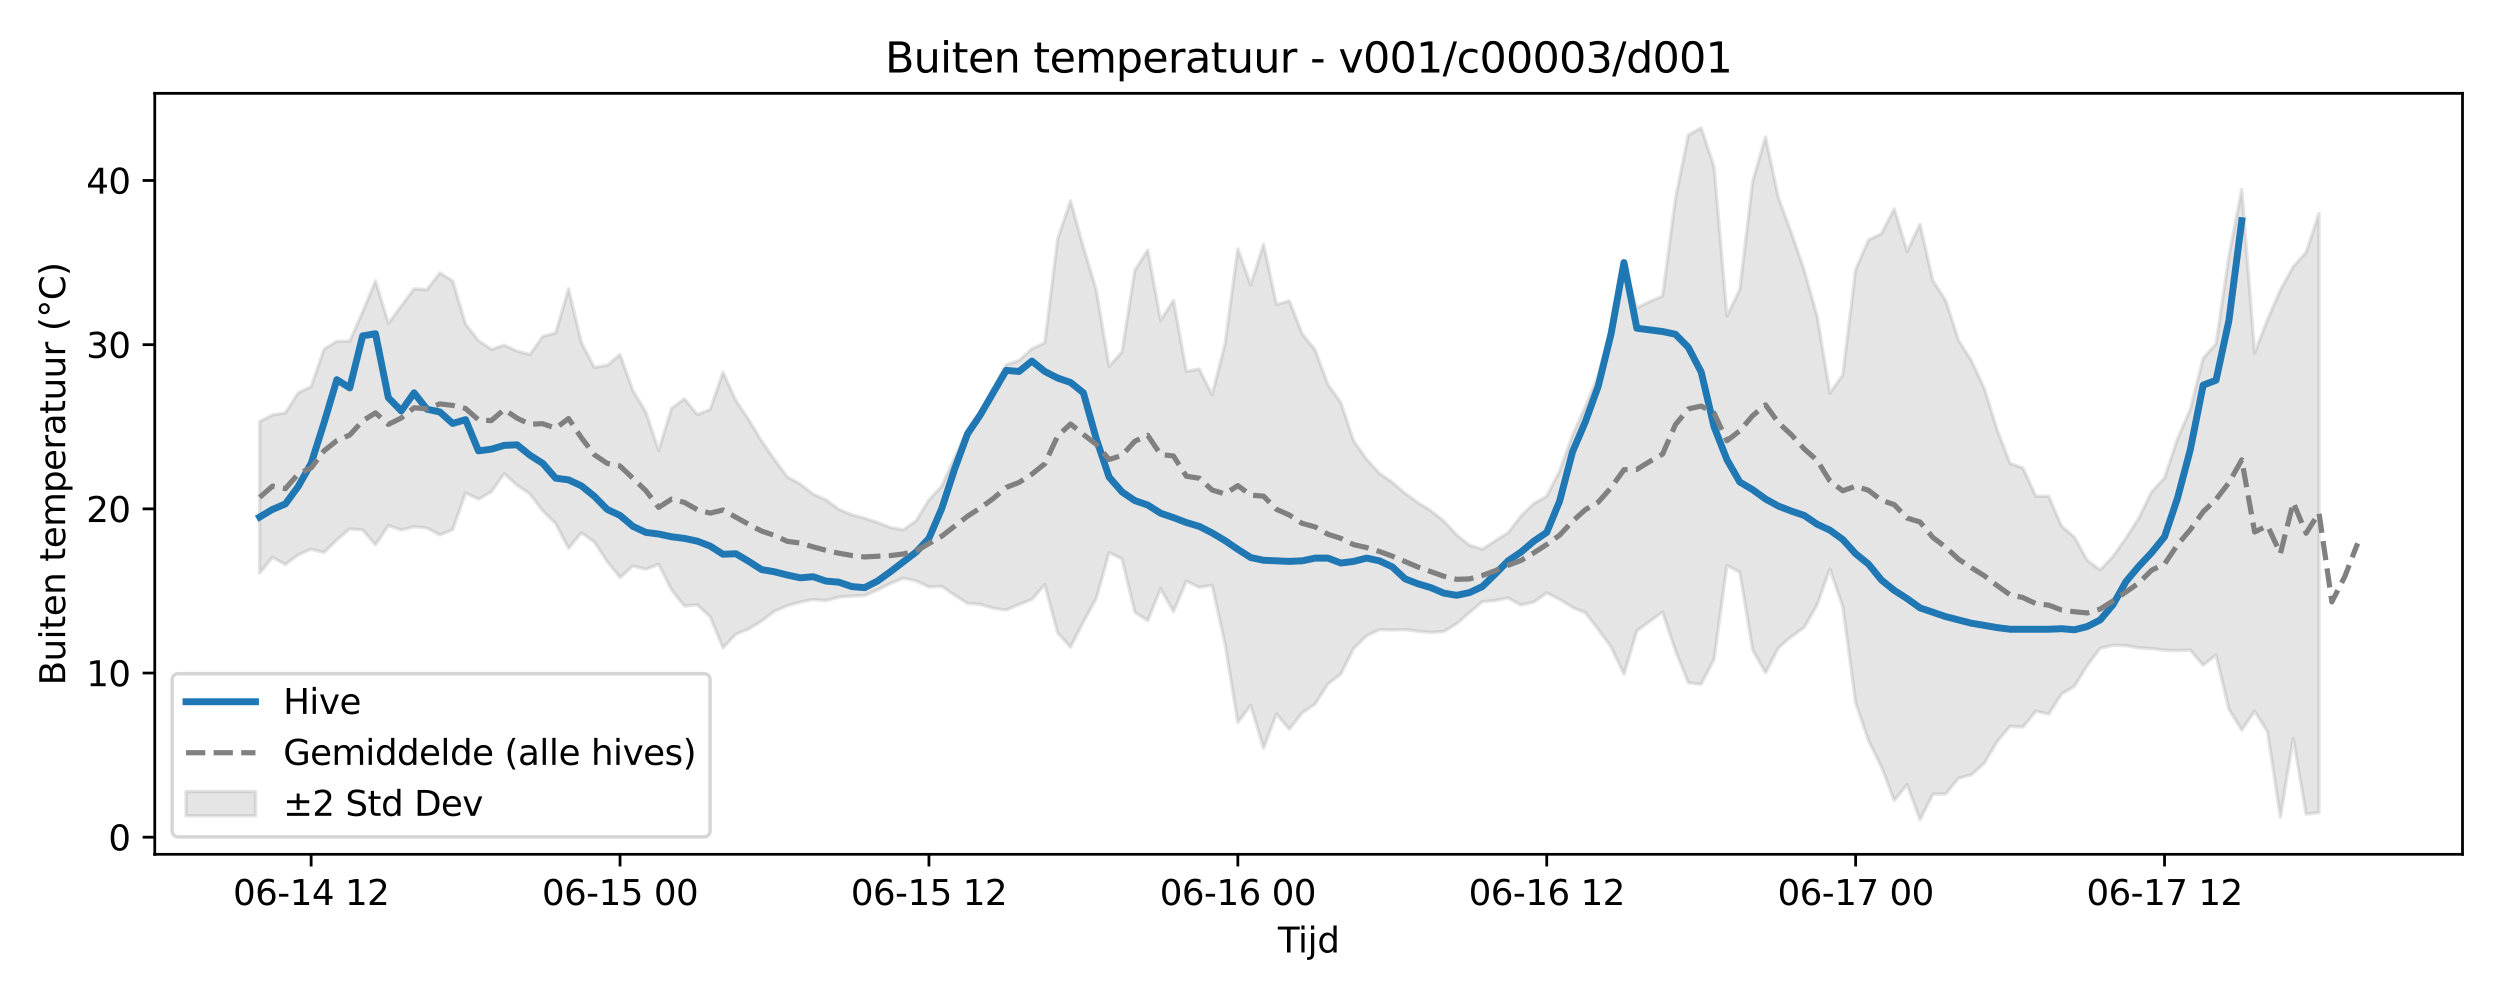 <?xml version="1.0" encoding="utf-8" standalone="no"?>
<!DOCTYPE svg PUBLIC "-//W3C//DTD SVG 1.1//EN"
  "http://www.w3.org/Graphics/SVG/1.1/DTD/svg11.dtd">
<svg xmlns:xlink="http://www.w3.org/1999/xlink" width="720pt" height="288pt" viewBox="0 0 720 288" xmlns="http://www.w3.org/2000/svg" version="1.1">
 <defs>
  <style type="text/css">*{stroke-linejoin: round; stroke-linecap: butt}</style>
 </defs>
 <g id="figure_1">
  <g id="patch_1">
   <path d="M 0 288 
L 720 288 
L 720 0 
L 0 0 
z
" style="fill: #ffffff"/>
  </g>
  <g id="axes_1">
   <g id="patch_2">
    <path d="M 44.57 246.04 
L 709.2 246.04 
L 709.2 26.88 
L 44.57 26.88 
z
" style="fill: #ffffff"/>
   </g>
   <g id="FillBetweenPolyCollection_1">
    <defs>
     <path id="mec0dced6a6" d="M 74.78 -166.589 
L 74.78 -122.936 
L 78.487 -127.474 
L 82.194 -125.433 
L 85.901 -128.209 
L 89.608 -129.829 
L 93.314 -128.88 
L 97.021 -132.535 
L 100.728 -135.667 
L 104.435 -135.382 
L 108.142 -131.095 
L 111.848 -136.644 
L 115.555 -135.379 
L 119.262 -136.314 
L 122.969 -135.917 
L 126.676 -133.951 
L 130.383 -135.454 
L 134.089 -146.033 
L 137.796 -144.239 
L 141.503 -146.346 
L 145.21 -151.564 
L 148.917 -148.274 
L 152.623 -145.731 
L 156.33 -140.841 
L 160.037 -137.219 
L 163.744 -130.093 
L 167.451 -134.547 
L 171.157 -131.94 
L 174.864 -126.304 
L 178.571 -121.687 
L 182.278 -124.999 
L 185.985 -124.07 
L 189.691 -125.468 
L 193.398 -118.118 
L 197.105 -113.478 
L 200.812 -113.817 
L 204.519 -110.379 
L 208.225 -101.431 
L 211.932 -105.355 
L 215.639 -106.853 
L 219.346 -109.138 
L 223.053 -111.961 
L 226.759 -113.532 
L 230.466 -114.612 
L 234.173 -115.306 
L 237.88 -115.008 
L 241.587 -116.037 
L 245.293 -116.317 
L 249 -116.47 
L 252.707 -118.068 
L 256.414 -119.936 
L 260.121 -121.497 
L 263.827 -120.703 
L 267.534 -118.948 
L 271.241 -119.138 
L 274.948 -116.57 
L 278.655 -114.232 
L 282.361 -113.955 
L 286.068 -112.833 
L 289.775 -112.31 
L 293.482 -113.913 
L 297.189 -115.376 
L 300.896 -119.593 
L 304.602 -105.742 
L 308.309 -101.631 
L 312.016 -108.918 
L 315.723 -115.633 
L 319.43 -128.856 
L 323.136 -127.036 
L 326.843 -111.682 
L 330.55 -109.26 
L 334.257 -118.427 
L 337.964 -111.86 
L 341.67 -120.636 
L 345.377 -118.844 
L 349.084 -119.434 
L 352.791 -102.655 
L 356.498 -79.928 
L 360.204 -84.893 
L 363.911 -72.523 
L 367.618 -82.351 
L 371.325 -77.996 
L 375.032 -82.677 
L 378.738 -85.24 
L 382.445 -91.018 
L 386.152 -93.842 
L 389.859 -101.266 
L 393.566 -104.85 
L 397.272 -106.676 
L 400.979 -106.582 
L 404.686 -106.682 
L 408.393 -106.177 
L 412.1 -105.857 
L 415.806 -106.139 
L 419.513 -108.348 
L 423.22 -111.575 
L 426.927 -114.728 
L 430.634 -115.036 
L 434.34 -115.791 
L 438.047 -113.753 
L 441.754 -114.606 
L 445.461 -117.263 
L 449.168 -115.377 
L 452.874 -113.089 
L 456.581 -111.522 
L 460.288 -106.74 
L 463.995 -101.678 
L 467.702 -93.845 
L 471.409 -106.31 
L 475.115 -109.038 
L 478.822 -111.727 
L 482.529 -100.599 
L 486.236 -91.347 
L 489.943 -90.944 
L 493.649 -98.129 
L 497.356 -125.177 
L 501.063 -123.219 
L 504.77 -100.802 
L 508.477 -94.228 
L 512.183 -101.419 
L 515.89 -104.624 
L 519.597 -107.274 
L 523.304 -113.741 
L 527.011 -124.139 
L 530.717 -113.301 
L 534.424 -85.582 
L 538.131 -74.696 
L 541.838 -67.18 
L 545.545 -57.463 
L 549.251 -62.008 
L 552.958 -51.922 
L 556.665 -59.248 
L 560.372 -59.369 
L 564.079 -63.891 
L 567.785 -64.883 
L 571.492 -68.244 
L 575.199 -74.481 
L 578.906 -78.847 
L 582.613 -78.602 
L 586.319 -83.175 
L 590.026 -82.347 
L 593.733 -88.153 
L 597.44 -90.359 
L 601.147 -96.357 
L 604.853 -101.295 
L 608.56 -102.134 
L 612.267 -102.067 
L 615.974 -101.427 
L 619.681 -101.213 
L 623.387 -100.744 
L 627.094 -100.631 
L 630.801 -100.787 
L 634.508 -96.405 
L 638.215 -99.354 
L 641.922 -83.728 
L 645.628 -77.724 
L 649.335 -83.173 
L 653.042 -77.27 
L 656.749 -52.669 
L 660.456 -75.371 
L 664.162 -53.525 
L 667.869 -54.007 
L 667.869 -226.534 
L 667.869 -226.534 
L 664.162 -215.353 
L 660.456 -211.213 
L 656.749 -204.466 
L 653.042 -195.969 
L 649.335 -186.388 
L 645.628 -233.421 
L 641.922 -214.246 
L 638.215 -189 
L 634.508 -184.835 
L 630.801 -170.095 
L 627.094 -161.522 
L 623.387 -150.345 
L 619.681 -146.387 
L 615.974 -138.765 
L 612.267 -133.013 
L 608.56 -127.768 
L 604.853 -123.878 
L 601.147 -126.587 
L 597.44 -133.283 
L 593.733 -136.48 
L 590.026 -145.103 
L 586.319 -145.105 
L 582.613 -153.21 
L 578.906 -154.522 
L 575.199 -164.179 
L 571.492 -176.113 
L 567.785 -184.09 
L 564.079 -189.991 
L 560.372 -201.426 
L 556.665 -207.176 
L 552.958 -223.418 
L 549.251 -215.584 
L 545.545 -227.859 
L 541.838 -220.664 
L 538.131 -218.875 
L 534.424 -210.38 
L 530.717 -180.007 
L 527.011 -174.798 
L 523.304 -197.131 
L 519.597 -210.173 
L 515.89 -221.018 
L 512.183 -231.068 
L 508.477 -248.572 
L 504.77 -235.783 
L 501.063 -204.653 
L 497.356 -196.952 
L 493.649 -239.965 
L 489.943 -251.158 
L 486.236 -249.134 
L 482.529 -230.808 
L 478.822 -202.702 
L 475.115 -201.158 
L 471.409 -199.315 
L 467.702 -211.622 
L 463.995 -193.432 
L 460.288 -180.016 
L 456.581 -170.91 
L 452.874 -162.612 
L 449.168 -152.352 
L 445.461 -145.085 
L 441.754 -142.991 
L 438.047 -139.408 
L 434.34 -134.601 
L 430.634 -132.248 
L 426.927 -129.81 
L 423.22 -130.98 
L 419.513 -133.96 
L 415.806 -137.948 
L 412.1 -140.887 
L 408.393 -143.201 
L 404.686 -145.917 
L 400.979 -149.079 
L 397.272 -151.664 
L 393.566 -155.764 
L 389.859 -161.014 
L 386.152 -172.087 
L 382.445 -177.252 
L 378.738 -187.263 
L 375.032 -191.852 
L 371.325 -201.352 
L 367.618 -200.284 
L 363.911 -217.678 
L 360.204 -205.939 
L 356.498 -216.353 
L 352.791 -188.852 
L 349.084 -174.324 
L 345.377 -181.714 
L 341.67 -181.048 
L 337.964 -201.488 
L 334.257 -195.777 
L 330.55 -215.977 
L 326.843 -210.177 
L 323.136 -186.672 
L 319.43 -182.466 
L 315.723 -204.47 
L 312.016 -216.815 
L 308.309 -230.158 
L 304.602 -219.135 
L 300.896 -189.297 
L 297.189 -187.524 
L 293.482 -184.191 
L 289.775 -182.934 
L 286.068 -176.039 
L 282.361 -169.491 
L 278.655 -164.441 
L 274.948 -156.271 
L 271.241 -148.051 
L 267.534 -144.008 
L 263.827 -137.952 
L 260.121 -135.402 
L 256.414 -136.062 
L 252.707 -137.547 
L 249 -138.741 
L 245.293 -139.726 
L 241.587 -141.312 
L 237.88 -144.03 
L 234.173 -145.691 
L 230.466 -148.614 
L 226.759 -150.64 
L 223.053 -155.655 
L 219.346 -160.955 
L 215.639 -167.114 
L 211.932 -172.665 
L 208.225 -180.799 
L 204.519 -170.05 
L 200.812 -168.593 
L 197.105 -173.143 
L 193.398 -170.372 
L 189.691 -158.278 
L 185.985 -169.374 
L 182.278 -175.514 
L 178.571 -185.897 
L 174.864 -182.811 
L 171.157 -182.174 
L 167.451 -189.294 
L 163.744 -204.826 
L 160.037 -192.116 
L 156.33 -191.106 
L 152.623 -185.901 
L 148.917 -186.871 
L 145.21 -188.579 
L 141.503 -187.38 
L 137.796 -189.915 
L 134.089 -194.651 
L 130.383 -207.054 
L 126.676 -209.412 
L 122.969 -204.587 
L 119.262 -204.82 
L 115.555 -199.855 
L 111.848 -194.897 
L 108.142 -207.108 
L 104.435 -198.186 
L 100.728 -189.75 
L 97.021 -189.707 
L 93.314 -187.414 
L 89.608 -176.674 
L 85.901 -174.872 
L 82.194 -169.091 
L 78.487 -168.513 
L 74.78 -166.589 
z
" style="stroke: #808080; stroke-opacity: 0.2"/>
    </defs>
    <g clip-path="url(#pfbdd87082a)">
     <use xlink:href="#mec0dced6a6" x="0" y="288" style="fill: #808080; fill-opacity: 0.2; stroke: #808080; stroke-opacity: 0.2"/>
    </g>
   </g>
   <g id="matplotlib.axis_1">
    <g id="xtick_1">
     <g id="line2d_1">
      <defs>
       <path id="m2361f9aac7" d="M 0 0 
L 0 3.5 
" style="stroke: #000000; stroke-width: 0.8"/>
      </defs>
      <g>
       <use xlink:href="#m2361f9aac7" x="89.608" y="246.04" style="stroke: #000000; stroke-width: 0.8"/>
      </g>
     </g>
     <g id="text_1">
      <!-- 06-14 12 -->
      <g transform="translate(67.127 260.638) scale(0.1 -0.1)">
       <defs>
        <path id="DejaVuSans-30" d="M 2034 4250 
Q 1547 4250 1301 3770 
Q 1056 3291 1056 2328 
Q 1056 1369 1301 889 
Q 1547 409 2034 409 
Q 2525 409 2770 889 
Q 3016 1369 3016 2328 
Q 3016 3291 2770 3770 
Q 2525 4250 2034 4250 
z
M 2034 4750 
Q 2819 4750 3233 4129 
Q 3647 3509 3647 2328 
Q 3647 1150 3233 529 
Q 2819 -91 2034 -91 
Q 1250 -91 836 529 
Q 422 1150 422 2328 
Q 422 3509 836 4129 
Q 1250 4750 2034 4750 
z
" transform="scale(0.016)"/>
        <path id="DejaVuSans-36" d="M 2113 2584 
Q 1688 2584 1439 2293 
Q 1191 2003 1191 1497 
Q 1191 994 1439 701 
Q 1688 409 2113 409 
Q 2538 409 2786 701 
Q 3034 994 3034 1497 
Q 3034 2003 2786 2293 
Q 2538 2584 2113 2584 
z
M 3366 4563 
L 3366 3988 
Q 3128 4100 2886 4159 
Q 2644 4219 2406 4219 
Q 1781 4219 1451 3797 
Q 1122 3375 1075 2522 
Q 1259 2794 1537 2939 
Q 1816 3084 2150 3084 
Q 2853 3084 3261 2657 
Q 3669 2231 3669 1497 
Q 3669 778 3244 343 
Q 2819 -91 2113 -91 
Q 1303 -91 875 529 
Q 447 1150 447 2328 
Q 447 3434 972 4092 
Q 1497 4750 2381 4750 
Q 2619 4750 2861 4703 
Q 3103 4656 3366 4563 
z
" transform="scale(0.016)"/>
        <path id="DejaVuSans-2d" d="M 313 2009 
L 1997 2009 
L 1997 1497 
L 313 1497 
L 313 2009 
z
" transform="scale(0.016)"/>
        <path id="DejaVuSans-31" d="M 794 531 
L 1825 531 
L 1825 4091 
L 703 3866 
L 703 4441 
L 1819 4666 
L 2450 4666 
L 2450 531 
L 3481 531 
L 3481 0 
L 794 0 
L 794 531 
z
" transform="scale(0.016)"/>
        <path id="DejaVuSans-34" d="M 2419 4116 
L 825 1625 
L 2419 1625 
L 2419 4116 
z
M 2253 4666 
L 3047 4666 
L 3047 1625 
L 3713 1625 
L 3713 1100 
L 3047 1100 
L 3047 0 
L 2419 0 
L 2419 1100 
L 313 1100 
L 313 1709 
L 2253 4666 
z
" transform="scale(0.016)"/>
        <path id="DejaVuSans-20" transform="scale(0.016)"/>
        <path id="DejaVuSans-32" d="M 1228 531 
L 3431 531 
L 3431 0 
L 469 0 
L 469 531 
Q 828 903 1448 1529 
Q 2069 2156 2228 2338 
Q 2531 2678 2651 2914 
Q 2772 3150 2772 3378 
Q 2772 3750 2511 3984 
Q 2250 4219 1831 4219 
Q 1534 4219 1204 4116 
Q 875 4013 500 3803 
L 500 4441 
Q 881 4594 1212 4672 
Q 1544 4750 1819 4750 
Q 2544 4750 2975 4387 
Q 3406 4025 3406 3419 
Q 3406 3131 3298 2873 
Q 3191 2616 2906 2266 
Q 2828 2175 2409 1742 
Q 1991 1309 1228 531 
z
" transform="scale(0.016)"/>
       </defs>
       <use xlink:href="#DejaVuSans-30"/>
       <use xlink:href="#DejaVuSans-36" transform="translate(63.623 0)"/>
       <use xlink:href="#DejaVuSans-2d" transform="translate(127.246 0)"/>
       <use xlink:href="#DejaVuSans-31" transform="translate(163.33 0)"/>
       <use xlink:href="#DejaVuSans-34" transform="translate(226.953 0)"/>
       <use xlink:href="#DejaVuSans-20" transform="translate(290.576 0)"/>
       <use xlink:href="#DejaVuSans-31" transform="translate(322.363 0)"/>
       <use xlink:href="#DejaVuSans-32" transform="translate(385.986 0)"/>
      </g>
     </g>
    </g>
    <g id="xtick_2">
     <g id="line2d_2">
      <g>
       <use xlink:href="#m2361f9aac7" x="178.571" y="246.04" style="stroke: #000000; stroke-width: 0.8"/>
      </g>
     </g>
     <g id="text_2">
      <!-- 06-15 00 -->
      <g transform="translate(156.091 260.638) scale(0.1 -0.1)">
       <defs>
        <path id="DejaVuSans-35" d="M 691 4666 
L 3169 4666 
L 3169 4134 
L 1269 4134 
L 1269 2991 
Q 1406 3038 1543 3061 
Q 1681 3084 1819 3084 
Q 2600 3084 3056 2656 
Q 3513 2228 3513 1497 
Q 3513 744 3044 326 
Q 2575 -91 1722 -91 
Q 1428 -91 1123 -41 
Q 819 9 494 109 
L 494 744 
Q 775 591 1075 516 
Q 1375 441 1709 441 
Q 2250 441 2565 725 
Q 2881 1009 2881 1497 
Q 2881 1984 2565 2268 
Q 2250 2553 1709 2553 
Q 1456 2553 1204 2497 
Q 953 2441 691 2322 
L 691 4666 
z
" transform="scale(0.016)"/>
       </defs>
       <use xlink:href="#DejaVuSans-30"/>
       <use xlink:href="#DejaVuSans-36" transform="translate(63.623 0)"/>
       <use xlink:href="#DejaVuSans-2d" transform="translate(127.246 0)"/>
       <use xlink:href="#DejaVuSans-31" transform="translate(163.33 0)"/>
       <use xlink:href="#DejaVuSans-35" transform="translate(226.953 0)"/>
       <use xlink:href="#DejaVuSans-20" transform="translate(290.576 0)"/>
       <use xlink:href="#DejaVuSans-30" transform="translate(322.363 0)"/>
       <use xlink:href="#DejaVuSans-30" transform="translate(385.986 0)"/>
      </g>
     </g>
    </g>
    <g id="xtick_3">
     <g id="line2d_3">
      <g>
       <use xlink:href="#m2361f9aac7" x="267.534" y="246.04" style="stroke: #000000; stroke-width: 0.8"/>
      </g>
     </g>
     <g id="text_3">
      <!-- 06-15 12 -->
      <g transform="translate(245.054 260.638) scale(0.1 -0.1)">
       <use xlink:href="#DejaVuSans-30"/>
       <use xlink:href="#DejaVuSans-36" transform="translate(63.623 0)"/>
       <use xlink:href="#DejaVuSans-2d" transform="translate(127.246 0)"/>
       <use xlink:href="#DejaVuSans-31" transform="translate(163.33 0)"/>
       <use xlink:href="#DejaVuSans-35" transform="translate(226.953 0)"/>
       <use xlink:href="#DejaVuSans-20" transform="translate(290.576 0)"/>
       <use xlink:href="#DejaVuSans-31" transform="translate(322.363 0)"/>
       <use xlink:href="#DejaVuSans-32" transform="translate(385.986 0)"/>
      </g>
     </g>
    </g>
    <g id="xtick_4">
     <g id="line2d_4">
      <g>
       <use xlink:href="#m2361f9aac7" x="356.498" y="246.04" style="stroke: #000000; stroke-width: 0.8"/>
      </g>
     </g>
     <g id="text_4">
      <!-- 06-16 00 -->
      <g transform="translate(334.017 260.638) scale(0.1 -0.1)">
       <use xlink:href="#DejaVuSans-30"/>
       <use xlink:href="#DejaVuSans-36" transform="translate(63.623 0)"/>
       <use xlink:href="#DejaVuSans-2d" transform="translate(127.246 0)"/>
       <use xlink:href="#DejaVuSans-31" transform="translate(163.33 0)"/>
       <use xlink:href="#DejaVuSans-36" transform="translate(226.953 0)"/>
       <use xlink:href="#DejaVuSans-20" transform="translate(290.576 0)"/>
       <use xlink:href="#DejaVuSans-30" transform="translate(322.363 0)"/>
       <use xlink:href="#DejaVuSans-30" transform="translate(385.986 0)"/>
      </g>
     </g>
    </g>
    <g id="xtick_5">
     <g id="line2d_5">
      <g>
       <use xlink:href="#m2361f9aac7" x="445.461" y="246.04" style="stroke: #000000; stroke-width: 0.8"/>
      </g>
     </g>
     <g id="text_5">
      <!-- 06-16 12 -->
      <g transform="translate(422.98 260.638) scale(0.1 -0.1)">
       <use xlink:href="#DejaVuSans-30"/>
       <use xlink:href="#DejaVuSans-36" transform="translate(63.623 0)"/>
       <use xlink:href="#DejaVuSans-2d" transform="translate(127.246 0)"/>
       <use xlink:href="#DejaVuSans-31" transform="translate(163.33 0)"/>
       <use xlink:href="#DejaVuSans-36" transform="translate(226.953 0)"/>
       <use xlink:href="#DejaVuSans-20" transform="translate(290.576 0)"/>
       <use xlink:href="#DejaVuSans-31" transform="translate(322.363 0)"/>
       <use xlink:href="#DejaVuSans-32" transform="translate(385.986 0)"/>
      </g>
     </g>
    </g>
    <g id="xtick_6">
     <g id="line2d_6">
      <g>
       <use xlink:href="#m2361f9aac7" x="534.424" y="246.04" style="stroke: #000000; stroke-width: 0.8"/>
      </g>
     </g>
     <g id="text_6">
      <!-- 06-17 00 -->
      <g transform="translate(511.944 260.638) scale(0.1 -0.1)">
       <defs>
        <path id="DejaVuSans-37" d="M 525 4666 
L 3525 4666 
L 3525 4397 
L 1831 0 
L 1172 0 
L 2766 4134 
L 525 4134 
L 525 4666 
z
" transform="scale(0.016)"/>
       </defs>
       <use xlink:href="#DejaVuSans-30"/>
       <use xlink:href="#DejaVuSans-36" transform="translate(63.623 0)"/>
       <use xlink:href="#DejaVuSans-2d" transform="translate(127.246 0)"/>
       <use xlink:href="#DejaVuSans-31" transform="translate(163.33 0)"/>
       <use xlink:href="#DejaVuSans-37" transform="translate(226.953 0)"/>
       <use xlink:href="#DejaVuSans-20" transform="translate(290.576 0)"/>
       <use xlink:href="#DejaVuSans-30" transform="translate(322.363 0)"/>
       <use xlink:href="#DejaVuSans-30" transform="translate(385.986 0)"/>
      </g>
     </g>
    </g>
    <g id="xtick_7">
     <g id="line2d_7">
      <g>
       <use xlink:href="#m2361f9aac7" x="623.387" y="246.04" style="stroke: #000000; stroke-width: 0.8"/>
      </g>
     </g>
     <g id="text_7">
      <!-- 06-17 12 -->
      <g transform="translate(600.907 260.638) scale(0.1 -0.1)">
       <use xlink:href="#DejaVuSans-30"/>
       <use xlink:href="#DejaVuSans-36" transform="translate(63.623 0)"/>
       <use xlink:href="#DejaVuSans-2d" transform="translate(127.246 0)"/>
       <use xlink:href="#DejaVuSans-31" transform="translate(163.33 0)"/>
       <use xlink:href="#DejaVuSans-37" transform="translate(226.953 0)"/>
       <use xlink:href="#DejaVuSans-20" transform="translate(290.576 0)"/>
       <use xlink:href="#DejaVuSans-31" transform="translate(322.363 0)"/>
       <use xlink:href="#DejaVuSans-32" transform="translate(385.986 0)"/>
      </g>
     </g>
    </g>
    <g id="text_8">
     <!-- Tijd -->
     <g transform="translate(368.035 274.317) scale(0.1 -0.1)">
      <defs>
       <path id="DejaVuSans-54" d="M -19 4666 
L 3928 4666 
L 3928 4134 
L 2272 4134 
L 2272 0 
L 1638 0 
L 1638 4134 
L -19 4134 
L -19 4666 
z
" transform="scale(0.016)"/>
       <path id="DejaVuSans-69" d="M 603 3500 
L 1178 3500 
L 1178 0 
L 603 0 
L 603 3500 
z
M 603 4863 
L 1178 4863 
L 1178 4134 
L 603 4134 
L 603 4863 
z
" transform="scale(0.016)"/>
       <path id="DejaVuSans-6a" d="M 603 3500 
L 1178 3500 
L 1178 -63 
Q 1178 -731 923 -1031 
Q 669 -1331 103 -1331 
L -116 -1331 
L -116 -844 
L 38 -844 
Q 366 -844 484 -692 
Q 603 -541 603 -63 
L 603 3500 
z
M 603 4863 
L 1178 4863 
L 1178 4134 
L 603 4134 
L 603 4863 
z
" transform="scale(0.016)"/>
       <path id="DejaVuSans-64" d="M 2906 2969 
L 2906 4863 
L 3481 4863 
L 3481 0 
L 2906 0 
L 2906 525 
Q 2725 213 2448 61 
Q 2172 -91 1784 -91 
Q 1150 -91 751 415 
Q 353 922 353 1747 
Q 353 2572 751 3078 
Q 1150 3584 1784 3584 
Q 2172 3584 2448 3432 
Q 2725 3281 2906 2969 
z
M 947 1747 
Q 947 1113 1208 752 
Q 1469 391 1925 391 
Q 2381 391 2643 752 
Q 2906 1113 2906 1747 
Q 2906 2381 2643 2742 
Q 2381 3103 1925 3103 
Q 1469 3103 1208 2742 
Q 947 2381 947 1747 
z
" transform="scale(0.016)"/>
      </defs>
      <use xlink:href="#DejaVuSans-54"/>
      <use xlink:href="#DejaVuSans-69" transform="translate(57.959 0)"/>
      <use xlink:href="#DejaVuSans-6a" transform="translate(85.742 0)"/>
      <use xlink:href="#DejaVuSans-64" transform="translate(113.525 0)"/>
     </g>
    </g>
   </g>
   <g id="matplotlib.axis_2">
    <g id="ytick_1">
     <g id="line2d_8">
      <defs>
       <path id="m9c1a62a6a9" d="M 0 0 
L -3.5 0 
" style="stroke: #000000; stroke-width: 0.8"/>
      </defs>
      <g>
       <use xlink:href="#m9c1a62a6a9" x="44.57" y="241.117" style="stroke: #000000; stroke-width: 0.8"/>
      </g>
     </g>
     <g id="text_9">
      <!-- 0 -->
      <g transform="translate(31.207 244.916) scale(0.1 -0.1)">
       <use xlink:href="#DejaVuSans-30"/>
      </g>
     </g>
    </g>
    <g id="ytick_2">
     <g id="line2d_9">
      <g>
       <use xlink:href="#m9c1a62a6a9" x="44.57" y="193.832" style="stroke: #000000; stroke-width: 0.8"/>
      </g>
     </g>
     <g id="text_10">
      <!-- 10 -->
      <g transform="translate(24.845 197.631) scale(0.1 -0.1)">
       <use xlink:href="#DejaVuSans-31"/>
       <use xlink:href="#DejaVuSans-30" transform="translate(63.623 0)"/>
      </g>
     </g>
    </g>
    <g id="ytick_3">
     <g id="line2d_10">
      <g>
       <use xlink:href="#m9c1a62a6a9" x="44.57" y="146.547" style="stroke: #000000; stroke-width: 0.8"/>
      </g>
     </g>
     <g id="text_11">
      <!-- 20 -->
      <g transform="translate(24.845 150.346) scale(0.1 -0.1)">
       <use xlink:href="#DejaVuSans-32"/>
       <use xlink:href="#DejaVuSans-30" transform="translate(63.623 0)"/>
      </g>
     </g>
    </g>
    <g id="ytick_4">
     <g id="line2d_11">
      <g>
       <use xlink:href="#m9c1a62a6a9" x="44.57" y="99.262" style="stroke: #000000; stroke-width: 0.8"/>
      </g>
     </g>
     <g id="text_12">
      <!-- 30 -->
      <g transform="translate(24.845 103.061) scale(0.1 -0.1)">
       <defs>
        <path id="DejaVuSans-33" d="M 2597 2516 
Q 3050 2419 3304 2112 
Q 3559 1806 3559 1356 
Q 3559 666 3084 287 
Q 2609 -91 1734 -91 
Q 1441 -91 1130 -33 
Q 819 25 488 141 
L 488 750 
Q 750 597 1062 519 
Q 1375 441 1716 441 
Q 2309 441 2620 675 
Q 2931 909 2931 1356 
Q 2931 1769 2642 2001 
Q 2353 2234 1838 2234 
L 1294 2234 
L 1294 2753 
L 1863 2753 
Q 2328 2753 2575 2939 
Q 2822 3125 2822 3475 
Q 2822 3834 2567 4026 
Q 2313 4219 1838 4219 
Q 1578 4219 1281 4162 
Q 984 4106 628 3988 
L 628 4550 
Q 988 4650 1302 4700 
Q 1616 4750 1894 4750 
Q 2613 4750 3031 4423 
Q 3450 4097 3450 3541 
Q 3450 3153 3228 2886 
Q 3006 2619 2597 2516 
z
" transform="scale(0.016)"/>
       </defs>
       <use xlink:href="#DejaVuSans-33"/>
       <use xlink:href="#DejaVuSans-30" transform="translate(63.623 0)"/>
      </g>
     </g>
    </g>
    <g id="ytick_5">
     <g id="line2d_12">
      <g>
       <use xlink:href="#m9c1a62a6a9" x="44.57" y="51.977" style="stroke: #000000; stroke-width: 0.8"/>
      </g>
     </g>
     <g id="text_13">
      <!-- 40 -->
      <g transform="translate(24.845 55.776) scale(0.1 -0.1)">
       <use xlink:href="#DejaVuSans-34"/>
       <use xlink:href="#DejaVuSans-30" transform="translate(63.623 0)"/>
      </g>
     </g>
    </g>
    <g id="text_14">
     <!-- Buiten temperatuur (°C) -->
     <g transform="translate(18.765 197.355) rotate(-90) scale(0.1 -0.1)">
      <defs>
       <path id="DejaVuSans-42" d="M 1259 2228 
L 1259 519 
L 2272 519 
Q 2781 519 3026 730 
Q 3272 941 3272 1375 
Q 3272 1813 3026 2020 
Q 2781 2228 2272 2228 
L 1259 2228 
z
M 1259 4147 
L 1259 2741 
L 2194 2741 
Q 2656 2741 2882 2914 
Q 3109 3088 3109 3444 
Q 3109 3797 2882 3972 
Q 2656 4147 2194 4147 
L 1259 4147 
z
M 628 4666 
L 2241 4666 
Q 2963 4666 3353 4366 
Q 3744 4066 3744 3513 
Q 3744 3084 3544 2831 
Q 3344 2578 2956 2516 
Q 3422 2416 3680 2098 
Q 3938 1781 3938 1306 
Q 3938 681 3513 340 
Q 3088 0 2303 0 
L 628 0 
L 628 4666 
z
" transform="scale(0.016)"/>
       <path id="DejaVuSans-75" d="M 544 1381 
L 544 3500 
L 1119 3500 
L 1119 1403 
Q 1119 906 1312 657 
Q 1506 409 1894 409 
Q 2359 409 2629 706 
Q 2900 1003 2900 1516 
L 2900 3500 
L 3475 3500 
L 3475 0 
L 2900 0 
L 2900 538 
Q 2691 219 2414 64 
Q 2138 -91 1772 -91 
Q 1169 -91 856 284 
Q 544 659 544 1381 
z
M 1991 3584 
L 1991 3584 
z
" transform="scale(0.016)"/>
       <path id="DejaVuSans-74" d="M 1172 4494 
L 1172 3500 
L 2356 3500 
L 2356 3053 
L 1172 3053 
L 1172 1153 
Q 1172 725 1289 603 
Q 1406 481 1766 481 
L 2356 481 
L 2356 0 
L 1766 0 
Q 1100 0 847 248 
Q 594 497 594 1153 
L 594 3053 
L 172 3053 
L 172 3500 
L 594 3500 
L 594 4494 
L 1172 4494 
z
" transform="scale(0.016)"/>
       <path id="DejaVuSans-65" d="M 3597 1894 
L 3597 1613 
L 953 1613 
Q 991 1019 1311 708 
Q 1631 397 2203 397 
Q 2534 397 2845 478 
Q 3156 559 3463 722 
L 3463 178 
Q 3153 47 2828 -22 
Q 2503 -91 2169 -91 
Q 1331 -91 842 396 
Q 353 884 353 1716 
Q 353 2575 817 3079 
Q 1281 3584 2069 3584 
Q 2775 3584 3186 3129 
Q 3597 2675 3597 1894 
z
M 3022 2063 
Q 3016 2534 2758 2815 
Q 2500 3097 2075 3097 
Q 1594 3097 1305 2825 
Q 1016 2553 972 2059 
L 3022 2063 
z
" transform="scale(0.016)"/>
       <path id="DejaVuSans-6e" d="M 3513 2113 
L 3513 0 
L 2938 0 
L 2938 2094 
Q 2938 2591 2744 2837 
Q 2550 3084 2163 3084 
Q 1697 3084 1428 2787 
Q 1159 2491 1159 1978 
L 1159 0 
L 581 0 
L 581 3500 
L 1159 3500 
L 1159 2956 
Q 1366 3272 1645 3428 
Q 1925 3584 2291 3584 
Q 2894 3584 3203 3211 
Q 3513 2838 3513 2113 
z
" transform="scale(0.016)"/>
       <path id="DejaVuSans-6d" d="M 3328 2828 
Q 3544 3216 3844 3400 
Q 4144 3584 4550 3584 
Q 5097 3584 5394 3201 
Q 5691 2819 5691 2113 
L 5691 0 
L 5113 0 
L 5113 2094 
Q 5113 2597 4934 2840 
Q 4756 3084 4391 3084 
Q 3944 3084 3684 2787 
Q 3425 2491 3425 1978 
L 3425 0 
L 2847 0 
L 2847 2094 
Q 2847 2600 2669 2842 
Q 2491 3084 2119 3084 
Q 1678 3084 1418 2786 
Q 1159 2488 1159 1978 
L 1159 0 
L 581 0 
L 581 3500 
L 1159 3500 
L 1159 2956 
Q 1356 3278 1631 3431 
Q 1906 3584 2284 3584 
Q 2666 3584 2933 3390 
Q 3200 3197 3328 2828 
z
" transform="scale(0.016)"/>
       <path id="DejaVuSans-70" d="M 1159 525 
L 1159 -1331 
L 581 -1331 
L 581 3500 
L 1159 3500 
L 1159 2969 
Q 1341 3281 1617 3432 
Q 1894 3584 2278 3584 
Q 2916 3584 3314 3078 
Q 3713 2572 3713 1747 
Q 3713 922 3314 415 
Q 2916 -91 2278 -91 
Q 1894 -91 1617 61 
Q 1341 213 1159 525 
z
M 3116 1747 
Q 3116 2381 2855 2742 
Q 2594 3103 2138 3103 
Q 1681 3103 1420 2742 
Q 1159 2381 1159 1747 
Q 1159 1113 1420 752 
Q 1681 391 2138 391 
Q 2594 391 2855 752 
Q 3116 1113 3116 1747 
z
" transform="scale(0.016)"/>
       <path id="DejaVuSans-72" d="M 2631 2963 
Q 2534 3019 2420 3045 
Q 2306 3072 2169 3072 
Q 1681 3072 1420 2755 
Q 1159 2438 1159 1844 
L 1159 0 
L 581 0 
L 581 3500 
L 1159 3500 
L 1159 2956 
Q 1341 3275 1631 3429 
Q 1922 3584 2338 3584 
Q 2397 3584 2469 3576 
Q 2541 3569 2628 3553 
L 2631 2963 
z
" transform="scale(0.016)"/>
       <path id="DejaVuSans-61" d="M 2194 1759 
Q 1497 1759 1228 1600 
Q 959 1441 959 1056 
Q 959 750 1161 570 
Q 1363 391 1709 391 
Q 2188 391 2477 730 
Q 2766 1069 2766 1631 
L 2766 1759 
L 2194 1759 
z
M 3341 1997 
L 3341 0 
L 2766 0 
L 2766 531 
Q 2569 213 2275 61 
Q 1981 -91 1556 -91 
Q 1019 -91 701 211 
Q 384 513 384 1019 
Q 384 1609 779 1909 
Q 1175 2209 1959 2209 
L 2766 2209 
L 2766 2266 
Q 2766 2663 2505 2880 
Q 2244 3097 1772 3097 
Q 1472 3097 1187 3025 
Q 903 2953 641 2809 
L 641 3341 
Q 956 3463 1253 3523 
Q 1550 3584 1831 3584 
Q 2591 3584 2966 3190 
Q 3341 2797 3341 1997 
z
" transform="scale(0.016)"/>
       <path id="DejaVuSans-28" d="M 1984 4856 
Q 1566 4138 1362 3434 
Q 1159 2731 1159 2009 
Q 1159 1288 1364 580 
Q 1569 -128 1984 -844 
L 1484 -844 
Q 1016 -109 783 600 
Q 550 1309 550 2009 
Q 550 2706 781 3412 
Q 1013 4119 1484 4856 
L 1984 4856 
z
" transform="scale(0.016)"/>
       <path id="DejaVuSans-b0" d="M 1600 4347 
Q 1350 4347 1178 4173 
Q 1006 4000 1006 3750 
Q 1006 3503 1178 3333 
Q 1350 3163 1600 3163 
Q 1850 3163 2022 3333 
Q 2194 3503 2194 3750 
Q 2194 3997 2020 4172 
Q 1847 4347 1600 4347 
z
M 1600 4750 
Q 1800 4750 1984 4673 
Q 2169 4597 2303 4453 
Q 2447 4313 2519 4134 
Q 2591 3956 2591 3750 
Q 2591 3338 2302 3052 
Q 2013 2766 1594 2766 
Q 1172 2766 890 3047 
Q 609 3328 609 3750 
Q 609 4169 896 4459 
Q 1184 4750 1600 4750 
z
" transform="scale(0.016)"/>
       <path id="DejaVuSans-43" d="M 4122 4306 
L 4122 3641 
Q 3803 3938 3442 4084 
Q 3081 4231 2675 4231 
Q 1875 4231 1450 3742 
Q 1025 3253 1025 2328 
Q 1025 1406 1450 917 
Q 1875 428 2675 428 
Q 3081 428 3442 575 
Q 3803 722 4122 1019 
L 4122 359 
Q 3791 134 3420 21 
Q 3050 -91 2638 -91 
Q 1578 -91 968 557 
Q 359 1206 359 2328 
Q 359 3453 968 4101 
Q 1578 4750 2638 4750 
Q 3056 4750 3426 4639 
Q 3797 4528 4122 4306 
z
" transform="scale(0.016)"/>
       <path id="DejaVuSans-29" d="M 513 4856 
L 1013 4856 
Q 1481 4119 1714 3412 
Q 1947 2706 1947 2009 
Q 1947 1309 1714 600 
Q 1481 -109 1013 -844 
L 513 -844 
Q 928 -128 1133 580 
Q 1338 1288 1338 2009 
Q 1338 2731 1133 3434 
Q 928 4138 513 4856 
z
" transform="scale(0.016)"/>
      </defs>
      <use xlink:href="#DejaVuSans-42"/>
      <use xlink:href="#DejaVuSans-75" transform="translate(68.604 0)"/>
      <use xlink:href="#DejaVuSans-69" transform="translate(131.982 0)"/>
      <use xlink:href="#DejaVuSans-74" transform="translate(159.766 0)"/>
      <use xlink:href="#DejaVuSans-65" transform="translate(198.975 0)"/>
      <use xlink:href="#DejaVuSans-6e" transform="translate(260.498 0)"/>
      <use xlink:href="#DejaVuSans-20" transform="translate(323.877 0)"/>
      <use xlink:href="#DejaVuSans-74" transform="translate(355.664 0)"/>
      <use xlink:href="#DejaVuSans-65" transform="translate(394.873 0)"/>
      <use xlink:href="#DejaVuSans-6d" transform="translate(456.396 0)"/>
      <use xlink:href="#DejaVuSans-70" transform="translate(553.809 0)"/>
      <use xlink:href="#DejaVuSans-65" transform="translate(617.285 0)"/>
      <use xlink:href="#DejaVuSans-72" transform="translate(678.809 0)"/>
      <use xlink:href="#DejaVuSans-61" transform="translate(719.922 0)"/>
      <use xlink:href="#DejaVuSans-74" transform="translate(781.201 0)"/>
      <use xlink:href="#DejaVuSans-75" transform="translate(820.41 0)"/>
      <use xlink:href="#DejaVuSans-75" transform="translate(883.789 0)"/>
      <use xlink:href="#DejaVuSans-72" transform="translate(947.168 0)"/>
      <use xlink:href="#DejaVuSans-20" transform="translate(988.281 0)"/>
      <use xlink:href="#DejaVuSans-28" transform="translate(1020.068 0)"/>
      <use xlink:href="#DejaVuSans-b0" transform="translate(1059.082 0)"/>
      <use xlink:href="#DejaVuSans-43" transform="translate(1109.082 0)"/>
      <use xlink:href="#DejaVuSans-29" transform="translate(1178.906 0)"/>
     </g>
    </g>
   </g>
   <g id="line2d_13">
    <path d="M 74.78 148.911 
L 78.487 146.705 
L 82.194 145.129 
L 85.901 140.085 
L 89.608 133.465 
L 93.314 121.801 
L 97.021 109.35 
L 100.728 111.714 
L 104.435 96.74 
L 108.142 96.11 
L 111.848 114.551 
L 115.555 118.334 
L 119.262 113.132 
L 122.969 117.861 
L 126.676 118.649 
L 130.383 121.959 
L 134.089 120.856 
L 137.796 129.84 
L 141.503 129.367 
L 145.21 128.264 
L 148.917 128.106 
L 152.623 131.101 
L 156.33 133.465 
L 160.037 137.721 
L 163.744 138.193 
L 167.451 139.927 
L 171.157 142.922 
L 174.864 146.705 
L 178.571 148.439 
L 182.278 151.591 
L 185.985 153.325 
L 189.691 153.798 
L 193.398 154.586 
L 197.105 155.058 
L 200.812 155.847 
L 204.519 157.265 
L 208.225 159.629 
L 211.932 159.472 
L 215.639 161.678 
L 219.346 164.043 
L 223.053 164.673 
L 226.759 165.619 
L 230.466 166.407 
L 234.173 166.092 
L 237.88 167.353 
L 241.587 167.668 
L 245.293 168.929 
L 249 169.244 
L 252.707 167.353 
L 256.414 164.673 
L 263.827 158.999 
L 267.534 155.058 
L 271.241 146.39 
L 274.948 135.041 
L 278.655 124.954 
L 282.361 119.437 
L 289.775 106.67 
L 293.482 106.985 
L 297.189 103.991 
L 300.896 106.985 
L 304.602 108.877 
L 308.309 110.138 
L 312.016 113.132 
L 315.723 126.372 
L 319.43 137.405 
L 323.136 141.661 
L 326.843 144.183 
L 330.55 145.444 
L 334.257 147.808 
L 337.964 149.069 
L 341.67 150.488 
L 345.377 151.591 
L 349.084 153.482 
L 352.791 155.689 
L 356.498 158.211 
L 360.204 160.575 
L 363.911 161.363 
L 371.325 161.678 
L 375.032 161.521 
L 378.738 160.733 
L 382.445 160.733 
L 386.152 162.151 
L 389.859 161.678 
L 393.566 160.733 
L 397.272 161.521 
L 400.979 163.255 
L 404.686 166.722 
L 408.393 168.141 
L 412.1 169.244 
L 415.806 170.82 
L 419.513 171.451 
L 423.22 170.662 
L 426.927 168.929 
L 430.634 165.304 
L 434.34 161.521 
L 438.047 158.999 
L 441.754 155.847 
L 445.461 153.325 
L 449.168 144.341 
L 452.874 130.155 
L 456.581 121.486 
L 460.288 111.241 
L 463.995 96.11 
L 467.702 75.62 
L 471.409 94.534 
L 478.822 95.479 
L 482.529 96.267 
L 486.236 100.05 
L 489.943 107.143 
L 493.649 122.905 
L 497.356 132.362 
L 501.063 138.824 
L 504.77 141.031 
L 508.477 143.71 
L 512.183 145.759 
L 515.89 147.178 
L 519.597 148.439 
L 523.304 150.96 
L 527.011 152.694 
L 530.717 155.374 
L 534.424 159.472 
L 538.131 162.466 
L 541.838 167.037 
L 545.545 170.032 
L 549.251 172.396 
L 552.958 175.076 
L 560.372 177.598 
L 567.785 179.489 
L 575.199 180.75 
L 578.906 181.223 
L 590.026 181.223 
L 593.733 181.065 
L 597.44 181.38 
L 601.147 180.435 
L 604.853 178.543 
L 608.56 174.13 
L 612.267 167.51 
L 615.974 163.097 
L 619.681 159.156 
L 623.387 154.586 
L 627.094 143.552 
L 630.801 129.525 
L 634.508 110.926 
L 638.215 109.507 
L 641.922 92.327 
L 645.628 63.562 
L 645.628 63.562 
" clip-path="url(#pfbdd87082a)" style="fill: none; stroke: #1f77b4; stroke-width: 2; stroke-linecap: square"/>
   </g>
   <g id="line2d_14">
    <path d="M 74.78 143.237 
L 78.487 140.006 
L 82.194 140.738 
L 85.901 136.46 
L 89.608 134.748 
L 93.314 129.853 
L 97.021 126.879 
L 100.728 125.291 
L 104.435 121.216 
L 108.142 118.899 
L 111.848 122.229 
L 115.555 120.383 
L 119.262 117.433 
L 122.969 117.748 
L 126.676 116.319 
L 130.383 116.746 
L 134.089 117.658 
L 137.796 120.923 
L 141.503 121.137 
L 145.21 117.929 
L 148.917 120.428 
L 152.623 122.184 
L 156.33 122.027 
L 160.037 123.332 
L 163.744 120.54 
L 167.451 126.08 
L 171.157 130.943 
L 174.864 133.442 
L 178.571 134.208 
L 185.985 141.278 
L 189.691 146.127 
L 193.398 143.755 
L 197.105 144.69 
L 200.812 146.795 
L 204.519 147.786 
L 208.225 146.885 
L 215.639 151.017 
L 219.346 152.953 
L 223.053 154.192 
L 226.759 155.914 
L 230.466 156.387 
L 234.173 157.501 
L 237.88 158.481 
L 241.587 159.325 
L 245.293 159.978 
L 249 160.395 
L 256.414 160.001 
L 260.121 159.551 
L 263.827 158.672 
L 271.241 154.405 
L 278.655 148.664 
L 282.361 146.277 
L 286.068 143.564 
L 289.775 140.378 
L 293.482 138.948 
L 297.189 136.55 
L 300.896 133.555 
L 304.602 125.562 
L 308.309 122.105 
L 312.016 125.134 
L 315.723 127.948 
L 319.43 132.339 
L 323.136 131.146 
L 326.843 127.07 
L 330.55 125.382 
L 334.257 130.898 
L 337.964 131.326 
L 341.67 137.158 
L 345.377 137.721 
L 349.084 141.121 
L 352.791 142.246 
L 356.498 139.86 
L 360.204 142.584 
L 363.911 142.899 
L 367.618 146.682 
L 371.325 148.326 
L 375.032 150.735 
L 378.738 151.748 
L 382.445 153.865 
L 386.152 155.036 
L 389.859 156.86 
L 393.566 157.693 
L 397.272 158.83 
L 400.979 160.17 
L 408.393 163.311 
L 415.806 165.956 
L 419.513 166.846 
L 423.22 166.722 
L 426.927 165.731 
L 430.634 164.358 
L 434.34 162.804 
L 438.047 161.419 
L 441.754 159.202 
L 445.461 156.826 
L 449.168 154.135 
L 452.874 150.15 
L 456.581 146.784 
L 460.288 144.622 
L 463.995 140.445 
L 467.702 135.266 
L 471.409 135.188 
L 475.115 132.902 
L 478.822 130.786 
L 482.529 122.297 
L 486.236 117.76 
L 489.943 116.949 
L 493.649 118.953 
L 497.356 126.935 
L 501.063 124.064 
L 504.77 119.707 
L 508.477 116.6 
L 512.183 121.756 
L 515.89 125.179 
L 519.597 129.277 
L 523.304 132.564 
L 527.011 138.531 
L 530.717 141.346 
L 534.424 140.019 
L 538.131 141.214 
L 541.838 144.078 
L 545.545 145.339 
L 549.251 149.204 
L 552.958 150.33 
L 556.665 154.788 
L 560.372 157.603 
L 564.079 161.059 
L 567.785 163.513 
L 571.492 165.821 
L 575.199 168.67 
L 578.906 171.315 
L 582.613 172.094 
L 586.319 173.86 
L 590.026 174.275 
L 593.733 175.684 
L 597.44 176.179 
L 601.147 176.528 
L 604.853 175.413 
L 608.56 173.049 
L 615.974 167.904 
L 619.681 164.2 
L 623.387 162.455 
L 627.094 156.924 
L 630.801 152.559 
L 634.508 147.38 
L 638.215 143.823 
L 641.922 139.013 
L 645.628 132.427 
L 649.335 153.22 
L 653.042 151.381 
L 656.749 159.432 
L 660.456 144.708 
L 664.162 153.561 
L 667.869 147.729 
L 671.576 173.342 
L 675.283 166.092 
L 678.99 156.477 
L 678.99 156.477 
" clip-path="url(#pfbdd87082a)" style="fill: none; stroke-dasharray: 5.55,2.4; stroke-dashoffset: 0; stroke: #808080; stroke-width: 1.5"/>
   </g>
   <g id="patch_3">
    <path d="M 44.57 246.04 
L 44.57 26.88 
" style="fill: none; stroke: #000000; stroke-width: 0.8; stroke-linejoin: miter; stroke-linecap: square"/>
   </g>
   <g id="patch_4">
    <path d="M 709.2 246.04 
L 709.2 26.88 
" style="fill: none; stroke: #000000; stroke-width: 0.8; stroke-linejoin: miter; stroke-linecap: square"/>
   </g>
   <g id="patch_5">
    <path d="M 44.57 246.04 
L 709.2 246.04 
" style="fill: none; stroke: #000000; stroke-width: 0.8; stroke-linejoin: miter; stroke-linecap: square"/>
   </g>
   <g id="patch_6">
    <path d="M 44.57 26.88 
L 709.2 26.88 
" style="fill: none; stroke: #000000; stroke-width: 0.8; stroke-linejoin: miter; stroke-linecap: square"/>
   </g>
   <g id="text_15">
    <!-- Buiten temperatuur - v001/c00003/d001 -->
    <g transform="translate(254.916 20.88) scale(0.12 -0.12)">
     <defs>
      <path id="DejaVuSans-76" d="M 191 3500 
L 800 3500 
L 1894 563 
L 2988 3500 
L 3597 3500 
L 2284 0 
L 1503 0 
L 191 3500 
z
" transform="scale(0.016)"/>
      <path id="DejaVuSans-2f" d="M 1625 4666 
L 2156 4666 
L 531 -594 
L 0 -594 
L 1625 4666 
z
" transform="scale(0.016)"/>
      <path id="DejaVuSans-63" d="M 3122 3366 
L 3122 2828 
Q 2878 2963 2633 3030 
Q 2388 3097 2138 3097 
Q 1578 3097 1268 2742 
Q 959 2388 959 1747 
Q 959 1106 1268 751 
Q 1578 397 2138 397 
Q 2388 397 2633 464 
Q 2878 531 3122 666 
L 3122 134 
Q 2881 22 2623 -34 
Q 2366 -91 2075 -91 
Q 1284 -91 818 406 
Q 353 903 353 1747 
Q 353 2603 823 3093 
Q 1294 3584 2113 3584 
Q 2378 3584 2631 3529 
Q 2884 3475 3122 3366 
z
" transform="scale(0.016)"/>
     </defs>
     <use xlink:href="#DejaVuSans-42"/>
     <use xlink:href="#DejaVuSans-75" transform="translate(68.604 0)"/>
     <use xlink:href="#DejaVuSans-69" transform="translate(131.982 0)"/>
     <use xlink:href="#DejaVuSans-74" transform="translate(159.766 0)"/>
     <use xlink:href="#DejaVuSans-65" transform="translate(198.975 0)"/>
     <use xlink:href="#DejaVuSans-6e" transform="translate(260.498 0)"/>
     <use xlink:href="#DejaVuSans-20" transform="translate(323.877 0)"/>
     <use xlink:href="#DejaVuSans-74" transform="translate(355.664 0)"/>
     <use xlink:href="#DejaVuSans-65" transform="translate(394.873 0)"/>
     <use xlink:href="#DejaVuSans-6d" transform="translate(456.396 0)"/>
     <use xlink:href="#DejaVuSans-70" transform="translate(553.809 0)"/>
     <use xlink:href="#DejaVuSans-65" transform="translate(617.285 0)"/>
     <use xlink:href="#DejaVuSans-72" transform="translate(678.809 0)"/>
     <use xlink:href="#DejaVuSans-61" transform="translate(719.922 0)"/>
     <use xlink:href="#DejaVuSans-74" transform="translate(781.201 0)"/>
     <use xlink:href="#DejaVuSans-75" transform="translate(820.41 0)"/>
     <use xlink:href="#DejaVuSans-75" transform="translate(883.789 0)"/>
     <use xlink:href="#DejaVuSans-72" transform="translate(947.168 0)"/>
     <use xlink:href="#DejaVuSans-20" transform="translate(988.281 0)"/>
     <use xlink:href="#DejaVuSans-2d" transform="translate(1020.068 0)"/>
     <use xlink:href="#DejaVuSans-20" transform="translate(1056.152 0)"/>
     <use xlink:href="#DejaVuSans-76" transform="translate(1087.939 0)"/>
     <use xlink:href="#DejaVuSans-30" transform="translate(1147.119 0)"/>
     <use xlink:href="#DejaVuSans-30" transform="translate(1210.742 0)"/>
     <use xlink:href="#DejaVuSans-31" transform="translate(1274.365 0)"/>
     <use xlink:href="#DejaVuSans-2f" transform="translate(1337.988 0)"/>
     <use xlink:href="#DejaVuSans-63" transform="translate(1371.68 0)"/>
     <use xlink:href="#DejaVuSans-30" transform="translate(1426.66 0)"/>
     <use xlink:href="#DejaVuSans-30" transform="translate(1490.283 0)"/>
     <use xlink:href="#DejaVuSans-30" transform="translate(1553.906 0)"/>
     <use xlink:href="#DejaVuSans-30" transform="translate(1617.529 0)"/>
     <use xlink:href="#DejaVuSans-33" transform="translate(1681.152 0)"/>
     <use xlink:href="#DejaVuSans-2f" transform="translate(1744.775 0)"/>
     <use xlink:href="#DejaVuSans-64" transform="translate(1778.467 0)"/>
     <use xlink:href="#DejaVuSans-30" transform="translate(1841.943 0)"/>
     <use xlink:href="#DejaVuSans-30" transform="translate(1905.566 0)"/>
     <use xlink:href="#DejaVuSans-31" transform="translate(1969.189 0)"/>
    </g>
   </g>
   <g id="legend_1">
    <g id="patch_7">
     <path d="M 51.57 241.04 
L 202.514 241.04 
Q 204.514 241.04 204.514 239.04 
L 204.514 196.006 
Q 204.514 194.006 202.514 194.006 
L 51.57 194.006 
Q 49.57 194.006 49.57 196.006 
L 49.57 239.04 
Q 49.57 241.04 51.57 241.04 
z
" style="fill: #ffffff; opacity: 0.8; stroke: #cccccc; stroke-linejoin: miter"/>
    </g>
    <g id="line2d_15">
     <path d="M 53.57 202.104 
L 63.57 202.104 
L 73.57 202.104 
" style="fill: none; stroke: #1f77b4; stroke-width: 2; stroke-linecap: square"/>
    </g>
    <g id="text_16">
     <!-- Hive -->
     <g transform="translate(81.57 205.604) scale(0.1 -0.1)">
      <defs>
       <path id="DejaVuSans-48" d="M 628 4666 
L 1259 4666 
L 1259 2753 
L 3553 2753 
L 3553 4666 
L 4184 4666 
L 4184 0 
L 3553 0 
L 3553 2222 
L 1259 2222 
L 1259 0 
L 628 0 
L 628 4666 
z
" transform="scale(0.016)"/>
      </defs>
      <use xlink:href="#DejaVuSans-48"/>
      <use xlink:href="#DejaVuSans-69" transform="translate(75.195 0)"/>
      <use xlink:href="#DejaVuSans-76" transform="translate(102.979 0)"/>
      <use xlink:href="#DejaVuSans-65" transform="translate(162.158 0)"/>
     </g>
    </g>
    <g id="line2d_16">
     <path d="M 53.57 216.782 
L 63.57 216.782 
L 73.57 216.782 
" style="fill: none; stroke-dasharray: 5.55,2.4; stroke-dashoffset: 0; stroke: #808080; stroke-width: 1.5"/>
    </g>
    <g id="text_17">
     <!-- Gemiddelde (alle hives) -->
     <g transform="translate(81.57 220.282) scale(0.1 -0.1)">
      <defs>
       <path id="DejaVuSans-47" d="M 3809 666 
L 3809 1919 
L 2778 1919 
L 2778 2438 
L 4434 2438 
L 4434 434 
Q 4069 175 3628 42 
Q 3188 -91 2688 -91 
Q 1594 -91 976 548 
Q 359 1188 359 2328 
Q 359 3472 976 4111 
Q 1594 4750 2688 4750 
Q 3144 4750 3555 4637 
Q 3966 4525 4313 4306 
L 4313 3634 
Q 3963 3931 3569 4081 
Q 3175 4231 2741 4231 
Q 1884 4231 1454 3753 
Q 1025 3275 1025 2328 
Q 1025 1384 1454 906 
Q 1884 428 2741 428 
Q 3075 428 3337 486 
Q 3600 544 3809 666 
z
" transform="scale(0.016)"/>
       <path id="DejaVuSans-6c" d="M 603 4863 
L 1178 4863 
L 1178 0 
L 603 0 
L 603 4863 
z
" transform="scale(0.016)"/>
       <path id="DejaVuSans-68" d="M 3513 2113 
L 3513 0 
L 2938 0 
L 2938 2094 
Q 2938 2591 2744 2837 
Q 2550 3084 2163 3084 
Q 1697 3084 1428 2787 
Q 1159 2491 1159 1978 
L 1159 0 
L 581 0 
L 581 4863 
L 1159 4863 
L 1159 2956 
Q 1366 3272 1645 3428 
Q 1925 3584 2291 3584 
Q 2894 3584 3203 3211 
Q 3513 2838 3513 2113 
z
" transform="scale(0.016)"/>
       <path id="DejaVuSans-73" d="M 2834 3397 
L 2834 2853 
Q 2591 2978 2328 3040 
Q 2066 3103 1784 3103 
Q 1356 3103 1142 2972 
Q 928 2841 928 2578 
Q 928 2378 1081 2264 
Q 1234 2150 1697 2047 
L 1894 2003 
Q 2506 1872 2764 1633 
Q 3022 1394 3022 966 
Q 3022 478 2636 193 
Q 2250 -91 1575 -91 
Q 1294 -91 989 -36 
Q 684 19 347 128 
L 347 722 
Q 666 556 975 473 
Q 1284 391 1588 391 
Q 1994 391 2212 530 
Q 2431 669 2431 922 
Q 2431 1156 2273 1281 
Q 2116 1406 1581 1522 
L 1381 1569 
Q 847 1681 609 1914 
Q 372 2147 372 2553 
Q 372 3047 722 3315 
Q 1072 3584 1716 3584 
Q 2034 3584 2315 3537 
Q 2597 3491 2834 3397 
z
" transform="scale(0.016)"/>
      </defs>
      <use xlink:href="#DejaVuSans-47"/>
      <use xlink:href="#DejaVuSans-65" transform="translate(77.49 0)"/>
      <use xlink:href="#DejaVuSans-6d" transform="translate(139.014 0)"/>
      <use xlink:href="#DejaVuSans-69" transform="translate(236.426 0)"/>
      <use xlink:href="#DejaVuSans-64" transform="translate(264.209 0)"/>
      <use xlink:href="#DejaVuSans-64" transform="translate(327.686 0)"/>
      <use xlink:href="#DejaVuSans-65" transform="translate(391.162 0)"/>
      <use xlink:href="#DejaVuSans-6c" transform="translate(452.686 0)"/>
      <use xlink:href="#DejaVuSans-64" transform="translate(480.469 0)"/>
      <use xlink:href="#DejaVuSans-65" transform="translate(543.945 0)"/>
      <use xlink:href="#DejaVuSans-20" transform="translate(605.469 0)"/>
      <use xlink:href="#DejaVuSans-28" transform="translate(637.256 0)"/>
      <use xlink:href="#DejaVuSans-61" transform="translate(676.27 0)"/>
      <use xlink:href="#DejaVuSans-6c" transform="translate(737.549 0)"/>
      <use xlink:href="#DejaVuSans-6c" transform="translate(765.332 0)"/>
      <use xlink:href="#DejaVuSans-65" transform="translate(793.115 0)"/>
      <use xlink:href="#DejaVuSans-20" transform="translate(854.639 0)"/>
      <use xlink:href="#DejaVuSans-68" transform="translate(886.426 0)"/>
      <use xlink:href="#DejaVuSans-69" transform="translate(949.805 0)"/>
      <use xlink:href="#DejaVuSans-76" transform="translate(977.588 0)"/>
      <use xlink:href="#DejaVuSans-65" transform="translate(1036.768 0)"/>
      <use xlink:href="#DejaVuSans-73" transform="translate(1098.291 0)"/>
      <use xlink:href="#DejaVuSans-29" transform="translate(1150.391 0)"/>
     </g>
    </g>
    <g id="patch_8">
     <path d="M 53.57 234.96 
L 73.57 234.96 
L 73.57 227.96 
L 53.57 227.96 
z
" style="fill: #808080; fill-opacity: 0.2; stroke: #808080; stroke-opacity: 0.2; stroke-linejoin: miter"/>
    </g>
    <g id="text_18">
     <!-- ±2 Std Dev -->
     <g transform="translate(81.57 234.96) scale(0.1 -0.1)">
      <defs>
       <path id="DejaVuSans-b1" d="M 2944 4013 
L 2944 2803 
L 4684 2803 
L 4684 2272 
L 2944 2272 
L 2944 1063 
L 2419 1063 
L 2419 2272 
L 678 2272 
L 678 2803 
L 2419 2803 
L 2419 4013 
L 2944 4013 
z
M 678 531 
L 4684 531 
L 4684 0 
L 678 0 
L 678 531 
z
" transform="scale(0.016)"/>
       <path id="DejaVuSans-53" d="M 3425 4513 
L 3425 3897 
Q 3066 4069 2747 4153 
Q 2428 4238 2131 4238 
Q 1616 4238 1336 4038 
Q 1056 3838 1056 3469 
Q 1056 3159 1242 3001 
Q 1428 2844 1947 2747 
L 2328 2669 
Q 3034 2534 3370 2195 
Q 3706 1856 3706 1288 
Q 3706 609 3251 259 
Q 2797 -91 1919 -91 
Q 1588 -91 1214 -16 
Q 841 59 441 206 
L 441 856 
Q 825 641 1194 531 
Q 1563 422 1919 422 
Q 2459 422 2753 634 
Q 3047 847 3047 1241 
Q 3047 1584 2836 1778 
Q 2625 1972 2144 2069 
L 1759 2144 
Q 1053 2284 737 2584 
Q 422 2884 422 3419 
Q 422 4038 858 4394 
Q 1294 4750 2059 4750 
Q 2388 4750 2728 4690 
Q 3069 4631 3425 4513 
z
" transform="scale(0.016)"/>
       <path id="DejaVuSans-44" d="M 1259 4147 
L 1259 519 
L 2022 519 
Q 2988 519 3436 956 
Q 3884 1394 3884 2338 
Q 3884 3275 3436 3711 
Q 2988 4147 2022 4147 
L 1259 4147 
z
M 628 4666 
L 1925 4666 
Q 3281 4666 3915 4102 
Q 4550 3538 4550 2338 
Q 4550 1131 3912 565 
Q 3275 0 1925 0 
L 628 0 
L 628 4666 
z
" transform="scale(0.016)"/>
      </defs>
      <use xlink:href="#DejaVuSans-b1"/>
      <use xlink:href="#DejaVuSans-32" transform="translate(83.789 0)"/>
      <use xlink:href="#DejaVuSans-20" transform="translate(147.412 0)"/>
      <use xlink:href="#DejaVuSans-53" transform="translate(179.199 0)"/>
      <use xlink:href="#DejaVuSans-74" transform="translate(242.676 0)"/>
      <use xlink:href="#DejaVuSans-64" transform="translate(281.885 0)"/>
      <use xlink:href="#DejaVuSans-20" transform="translate(345.361 0)"/>
      <use xlink:href="#DejaVuSans-44" transform="translate(377.148 0)"/>
      <use xlink:href="#DejaVuSans-65" transform="translate(454.15 0)"/>
      <use xlink:href="#DejaVuSans-76" transform="translate(515.674 0)"/>
     </g>
    </g>
   </g>
  </g>
 </g>
 <defs>
  <clipPath id="pfbdd87082a">
   <rect x="44.57" y="26.88" width="664.63" height="219.16"/>
  </clipPath>
 </defs>
</svg>
